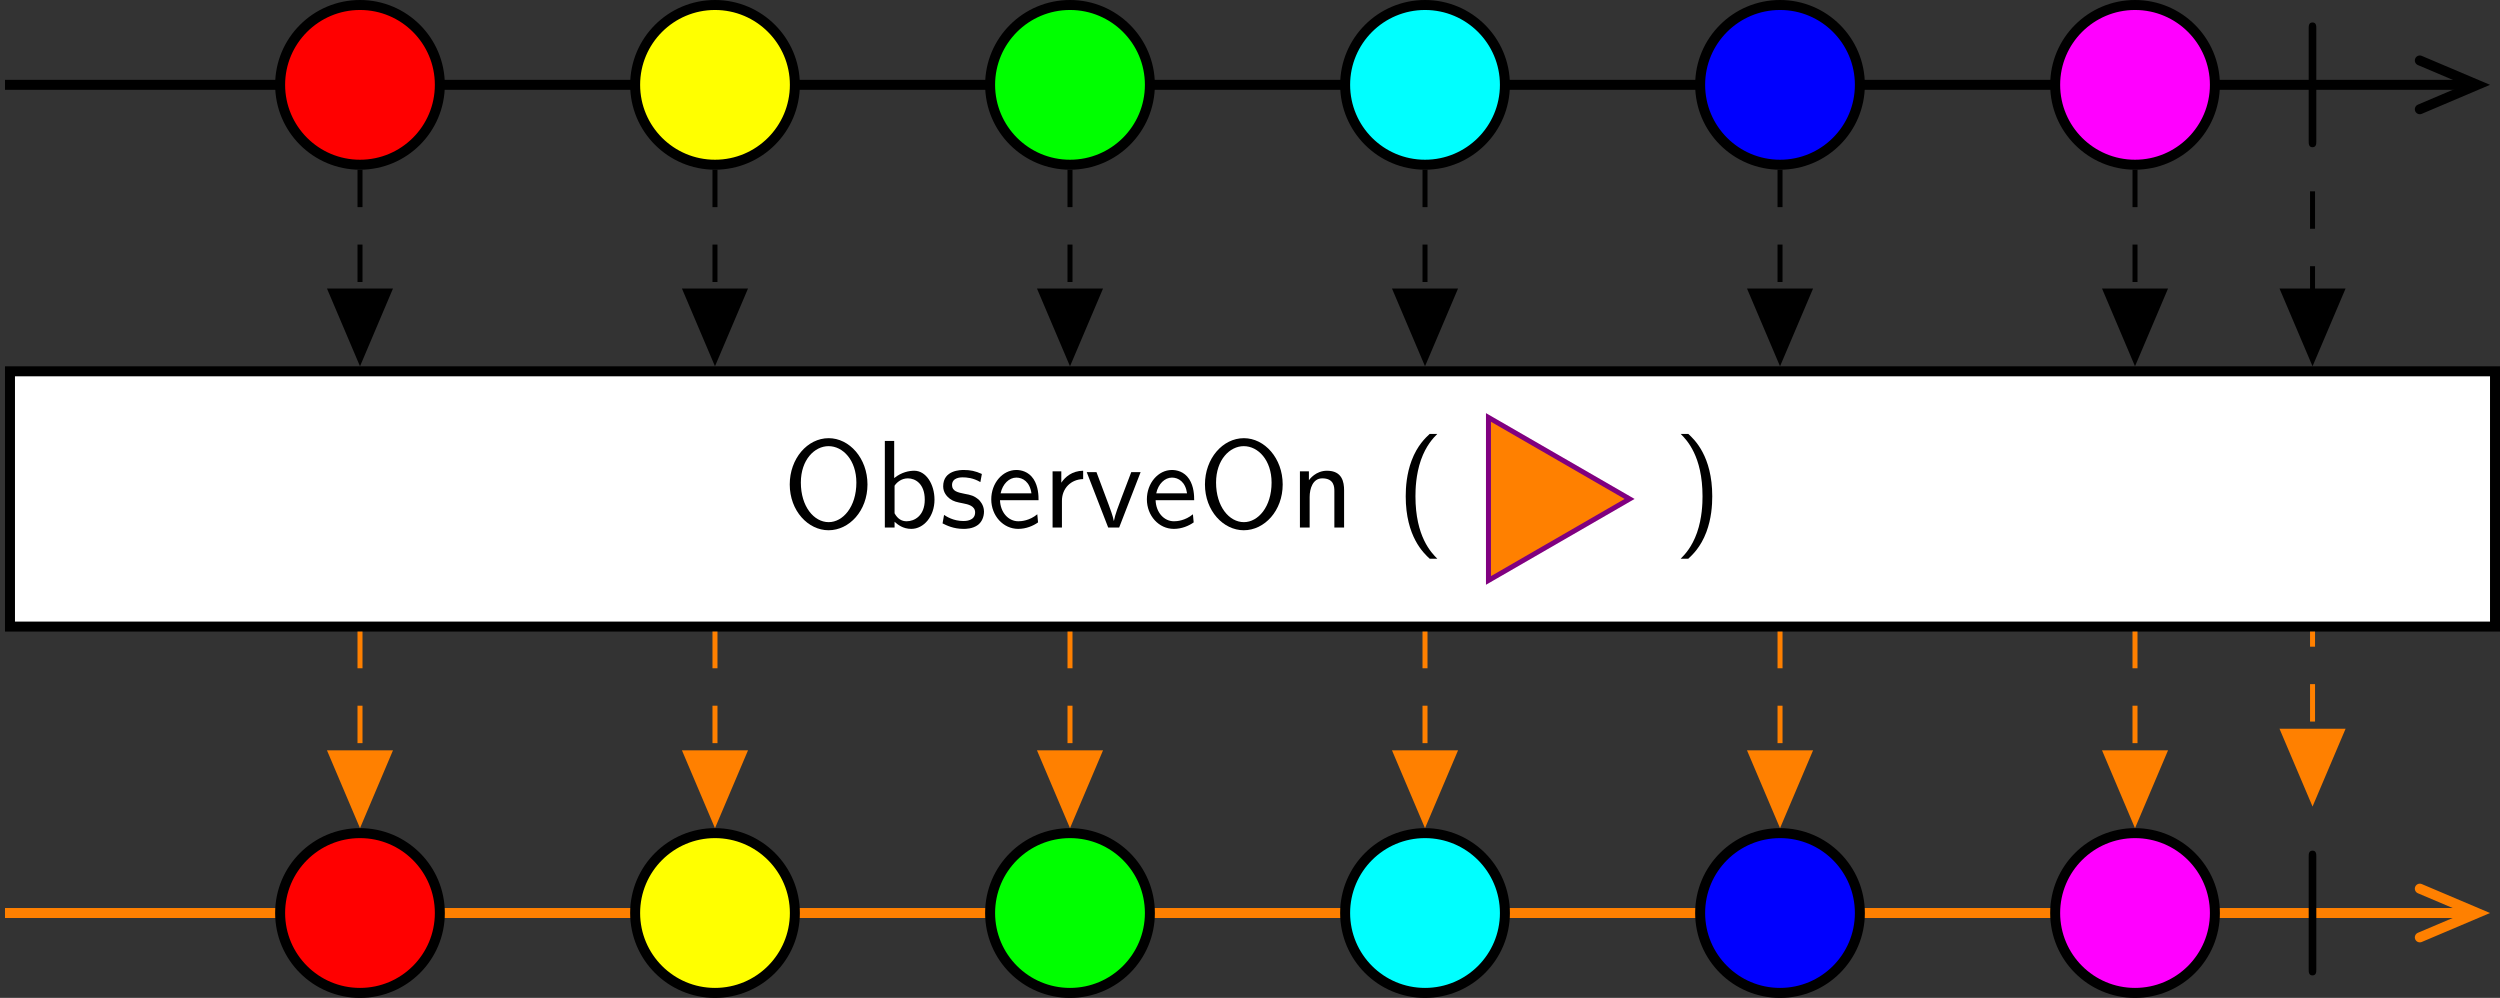 <?xml version='1.0' encoding='UTF-8'?>
<!-- This file was generated by dvisvgm 2.11.1 -->
<svg version='1.1' xmlns='http://www.w3.org/2000/svg' xmlns:xlink='http://www.w3.org/1999/xlink' width='425.193pt' height='169.718pt' viewBox='-146.288 -143.035 425.193 169.718'>
<rect x="-146.288" y="-143.035" width="425.193" height="169.718" fill="#333333" stroke="none"/>
<style>
    @media (prefers-color-scheme: dark) {
    path[stroke="#000"] {stroke: #eee !important;}
    path[fill="#000"] {fill: #eee !important;}
    path[fill="#fff"] {fill: #212529 !important;}
    g[id="text"] path, g[id="arrowheads"], path[id="g0-106"] {fill: #eee !important;}}
</style>
<defs>
<path id='g0-106' d='M1.893-7.024C1.893-7.173 1.893-7.472 1.594-7.472C1.285-7.472 1.285-7.183 1.285-7.024V2.042C1.285 2.192 1.285 2.491 1.584 2.491C1.893 2.491 1.893 2.202 1.893 2.042V-7.024Z'/>
<g id="text">
<path id='g1-40' d='M2.7-7.472C2.381-7.173 1.714-6.565 1.255-5.34C.857-4.274 .787-3.218 .787-2.491C.787 .727 2.222 2.052 2.7 2.491H3.308C2.829 2.012 1.564 .727 1.564-2.491C1.564-3.049 1.594-4.214 2.002-5.39C2.411-6.545 2.979-7.143 3.308-7.472H2.7Z'/>
<path id='g1-41' d='M1.166 2.491C1.484 2.192 2.152 1.584 2.61 .359C3.009-.707 3.078-1.763 3.078-2.491C3.078-5.709 1.644-7.034 1.166-7.472H.558C1.036-6.994 2.301-5.709 2.301-2.491C2.301-1.933 2.271-.767 1.863 .408C1.455 1.564 .887 2.162 .558 2.491H1.166Z'/>
<path id='g1-79' d='M6.765-3.437C6.765-5.529 5.32-7.133 3.666-7.133C1.973-7.133 .558-5.509 .558-3.437C.558-1.325 2.032 .219 3.656 .219C5.32 .219 6.765-1.345 6.765-3.437ZM3.666-.428C2.491-.428 1.445-1.674 1.445-3.587C1.445-5.41 2.54-6.496 3.656-6.496C4.812-6.496 5.878-5.37 5.878-3.587C5.878-1.644 4.802-.428 3.666-.428Z'/>
<path id='g1-98' d='M1.564-6.914H.817V0H1.594V-.458C1.833-.239 2.262 .11 2.929 .11C3.925 .11 4.782-.887 4.782-2.222C4.782-3.457 4.105-4.533 3.168-4.533C2.78-4.533 2.162-4.433 1.564-3.945V-6.914ZM1.594-3.337C1.753-3.577 2.112-3.925 2.66-3.925C3.248-3.925 4.005-3.497 4.005-2.222C4.005-.927 3.168-.498 2.56-.498C2.172-.498 1.843-.677 1.594-1.136V-3.337Z'/>
<path id='g1-101' d='M4.125-2.182C4.125-2.521 4.115-3.268 3.726-3.866C3.318-4.483 2.71-4.593 2.351-4.593C1.245-4.593 .349-3.537 .349-2.252C.349-.936 1.305 .11 2.501 .11C3.128 .11 3.696-.13 4.085-.408L4.025-1.056C3.397-.538 2.74-.498 2.511-.498C1.714-.498 1.076-1.205 1.046-2.182H4.125ZM1.096-2.73C1.255-3.487 1.783-3.985 2.351-3.985C2.869-3.985 3.427-3.646 3.557-2.73H1.096Z'/>
<path id='g1-110' d='M4.334-2.969C4.334-3.626 4.184-4.533 2.969-4.533C2.072-4.533 1.584-3.856 1.524-3.776V-4.483H.807V0H1.584V-2.441C1.584-3.098 1.833-3.925 2.59-3.925C3.547-3.925 3.557-3.218 3.557-2.899V0H4.334V-2.969Z'/>
<path id='g1-114' d='M1.564-2.132C1.564-3.128 2.281-3.846 3.258-3.866V-4.533C2.371-4.523 1.823-4.035 1.514-3.577V-4.483H.817V0H1.564V-2.132Z'/>
<path id='g1-115' d='M3.417-4.274C2.899-4.513 2.491-4.593 1.983-4.593C1.733-4.593 .329-4.593 .329-3.288C.329-2.8 .618-2.481 .867-2.291C1.176-2.072 1.395-2.032 1.943-1.923C2.301-1.853 2.879-1.733 2.879-1.205C2.879-.518 2.092-.518 1.943-.518C1.136-.518 .578-.887 .399-1.006L.279-.329C.598-.169 1.146 .11 1.953 .11C2.132 .11 2.68 .11 3.108-.209C3.417-.448 3.587-.847 3.587-1.275C3.587-1.823 3.218-2.162 3.198-2.192C2.809-2.54 2.54-2.6 2.042-2.69C1.494-2.8 1.036-2.899 1.036-3.387C1.036-4.005 1.753-4.005 1.883-4.005C2.202-4.005 2.73-3.965 3.298-3.626L3.417-4.274Z'/>
<path id='g1-118' d='M4.443-4.423H3.696L2.909-2.351C2.7-1.803 2.391-.996 2.311-.528H2.301C2.242-.887 1.983-1.574 1.883-1.843L.917-4.423H.139L1.853 0H2.73L4.443-4.423Z'/>
</g>
</defs>
<g id='page1' transform='matrix(2.13 0 0 2.13 0 0)'>
<path d='M-68.281-60.379H128.875' stroke='#000' fill='none' stroke-width='.797'/>
<path d='M124.539-62.324L129.125-60.379L124.539-58.43' stroke='#000' fill='none' stroke-width='.797' stroke-linecap='round'/>
<path d='M-33.559-60.379C-33.559-63.898-36.414-66.754-39.934-66.754C-43.457-66.754-46.312-63.898-46.312-60.379C-46.312-56.856-43.457-54-39.934-54C-36.414-54-33.559-56.856-33.559-60.379Z' fill='#f00'/>
<path d='M-33.559-60.379C-33.559-63.898-36.414-66.754-39.934-66.754C-43.457-66.754-46.312-63.898-46.312-60.379C-46.312-56.856-43.457-54-39.934-54C-36.414-54-33.559-56.856-33.559-60.379Z' stroke='#000' fill='none' stroke-width='.797' stroke-miterlimit='10'/>
<path d='M-5.211-60.379C-5.211-63.898-8.066-66.754-11.59-66.754C-15.109-66.754-17.965-63.898-17.965-60.379C-17.965-56.856-15.109-54-11.59-54C-8.066-54-5.211-56.856-5.211-60.379Z' fill='#ff0'/>
<path d='M-5.211-60.379C-5.211-63.898-8.066-66.754-11.59-66.754C-15.109-66.754-17.965-63.898-17.965-60.379C-17.965-56.856-15.109-54-11.59-54C-8.066-54-5.211-56.856-5.211-60.379Z' stroke='#000' fill='none' stroke-width='.797' stroke-miterlimit='10'/>
<path d='M23.137-60.379C23.137-63.898 20.281-66.754 16.758-66.754C13.234-66.754 10.379-63.898 10.379-60.379C10.379-56.856 13.234-54 16.758-54C20.281-54 23.137-56.856 23.137-60.379Z' fill='#0f0'/>
<path d='M23.137-60.379C23.137-63.898 20.281-66.754 16.758-66.754C13.234-66.754 10.379-63.898 10.379-60.379C10.379-56.856 13.234-54 16.758-54C20.281-54 23.137-56.856 23.137-60.379Z' stroke='#000' fill='none' stroke-width='.797' stroke-miterlimit='10'/>
<path d='M51.485-60.379C51.485-63.898 48.629-66.754 45.106-66.754C41.582-66.754 38.727-63.898 38.727-60.379C38.727-56.856 41.582-54 45.106-54C48.629-54 51.485-56.856 51.485-60.379Z' fill='#0ff'/>
<path d='M51.485-60.379C51.485-63.898 48.629-66.754 45.106-66.754C41.582-66.754 38.727-63.898 38.727-60.379C38.727-56.856 41.582-54 45.106-54C48.629-54 51.485-56.856 51.485-60.379Z' stroke='#000' fill='none' stroke-width='.797' stroke-miterlimit='10'/>
<path d='M79.828-60.379C79.828-63.898 76.973-66.754 73.453-66.754C69.93-66.754 67.074-63.898 67.074-60.379C67.074-56.856 69.93-54 73.453-54C76.973-54 79.828-56.856 79.828-60.379Z' fill='#00f'/>
<path d='M79.828-60.379C79.828-63.898 76.973-66.754 73.453-66.754C69.93-66.754 67.074-63.898 67.074-60.379C67.074-56.856 69.93-54 73.453-54C76.973-54 79.828-56.856 79.828-60.379Z' stroke='#000' fill='none' stroke-width='.797' stroke-miterlimit='10'/>
<path d='M108.176-60.379C108.176-63.898 105.321-66.754 101.797-66.754C98.278-66.754 95.422-63.898 95.422-60.379C95.422-56.856 98.278-54 101.797-54C105.321-54 108.176-56.856 108.176-60.379Z' fill='#f0f'/>
<path d='M108.176-60.379C108.176-63.898 105.321-66.754 101.797-66.754C98.278-66.754 95.422-63.898 95.422-60.379C95.422-56.856 98.278-54 101.797-54C105.321-54 108.176-56.856 108.176-60.379Z' stroke='#000' fill='none' stroke-width='.797' stroke-miterlimit='10'/>
<g transform='matrix(1 0 0 1 82.852 35.555)'>
<use x='31.529' y='-93.442' xlink:href='#g0-106'/>
</g>
<path d='M-67.883-17.121H130.543V-37.504H-67.883Z' fill='#fff'/>
<path d='M-67.883-17.121H130.543V-37.504H-67.883Z' stroke='#000' fill='none' stroke-width='.797' stroke-miterlimit='10'/>
<g transform='matrix(1 0 0 1 -37.707 35.346)'>
<use x='31.529' y='-60.378' xlink:href='#g1-79'/>
<use x='38.863' y='-60.378' xlink:href='#g1-98'/>
<use x='44.01' y='-60.378' xlink:href='#g1-115'/>
<use x='47.829' y='-60.378' xlink:href='#g1-101'/>
<use x='52.257' y='-60.378' xlink:href='#g1-114'/>
<use x='55.661' y='-60.378' xlink:href='#g1-118'/>
<use x='60.255' y='-60.378' xlink:href='#g1-101'/>
<use x='64.683' y='-60.378' xlink:href='#g1-79'/>
<use x='72.017' y='-60.378' xlink:href='#g1-110'/>
<use x='80.485' y='-60.378' xlink:href='#g1-40'/>
</g>
<path d='M61.441-27.313L50.172-33.82V-20.805Z' fill='#ff8000'/>
<path d='M61.441-27.313L50.172-33.82V-20.805Z' stroke='#800080' fill='none' stroke-width='.399' stroke-miterlimit='10'/>
<g transform='matrix(1 0 0 1 -37.707 35.346)'>
<use x='102.67' y='-60.378' xlink:href='#g1-41'/>
</g>
<path d='M-68.281 5.75H128.875' stroke='#ff8000' fill='none' stroke-width='.797' stroke-miterlimit='10'/>
<path d='M124.539 3.805L129.125 5.75L124.539 7.695' stroke='#ff8000' fill='none' stroke-width='.797' stroke-miterlimit='10' stroke-linecap='round'/>
<path d='M-33.559 5.75C-33.559 2.227-36.414-.629-39.934-.629C-43.457-.629-46.312 2.227-46.312 5.75C-46.312 9.273-43.457 12.129-39.934 12.129C-36.414 12.129-33.559 9.273-33.559 5.75Z' fill='#f00'/>
<path d='M-33.559 5.75C-33.559 2.227-36.414-.629-39.934-.629C-43.457-.629-46.312 2.227-46.312 5.75C-46.312 9.273-43.457 12.129-39.934 12.129C-36.414 12.129-33.559 9.273-33.559 5.75Z' stroke='#000' fill='none' stroke-width='.797' stroke-miterlimit='10'/>
<path d='M-5.211 5.75C-5.211 2.227-8.066-.629-11.59-.629C-15.109-.629-17.965 2.227-17.965 5.75C-17.965 9.273-15.109 12.129-11.59 12.129C-8.066 12.129-5.211 9.273-5.211 5.75Z' fill='#ff0'/>
<path d='M-5.211 5.75C-5.211 2.227-8.066-.629-11.59-.629C-15.109-.629-17.965 2.227-17.965 5.75C-17.965 9.273-15.109 12.129-11.59 12.129C-8.066 12.129-5.211 9.273-5.211 5.75Z' stroke='#000' fill='none' stroke-width='.797' stroke-miterlimit='10'/>
<path d='M23.137 5.75C23.137 2.227 20.281-.629 16.758-.629C13.234-.629 10.379 2.227 10.379 5.75C10.379 9.273 13.234 12.129 16.758 12.129C20.281 12.129 23.137 9.273 23.137 5.75Z' fill='#0f0'/>
<path d='M23.137 5.75C23.137 2.227 20.281-.629 16.758-.629C13.234-.629 10.379 2.227 10.379 5.75C10.379 9.273 13.234 12.129 16.758 12.129C20.281 12.129 23.137 9.273 23.137 5.75Z' stroke='#000' fill='none' stroke-width='.797' stroke-miterlimit='10'/>
<path d='M51.485 5.75C51.485 2.227 48.629-.629 45.106-.629C41.582-.629 38.727 2.227 38.727 5.75C38.727 9.273 41.582 12.129 45.106 12.129C48.629 12.129 51.485 9.273 51.485 5.75Z' fill='#0ff'/>
<path d='M51.485 5.75C51.485 2.227 48.629-.629 45.106-.629C41.582-.629 38.727 2.227 38.727 5.75C38.727 9.273 41.582 12.129 45.106 12.129C48.629 12.129 51.485 9.273 51.485 5.75Z' stroke='#000' fill='none' stroke-width='.797' stroke-miterlimit='10'/>
<path d='M79.828 5.75C79.828 2.227 76.973-.629 73.453-.629C69.93-.629 67.074 2.227 67.074 5.75C67.074 9.273 69.93 12.129 73.453 12.129C76.973 12.129 79.828 9.273 79.828 5.75Z' fill='#00f'/>
<path d='M79.828 5.75C79.828 2.227 76.973-.629 73.453-.629C69.93-.629 67.074 2.227 67.074 5.75C67.074 9.273 69.93 12.129 73.453 12.129C76.973 12.129 79.828 9.273 79.828 5.75Z' stroke='#000' fill='none' stroke-width='.797' stroke-miterlimit='10'/>
<path d='M108.176 5.75C108.176 2.227 105.321-.629 101.797-.629C98.278-.629 95.422 2.227 95.422 5.75C95.422 9.273 98.278 12.129 101.797 12.129C105.321 12.129 108.176 9.273 108.176 5.75Z' fill='#f0f'/>
<path d='M108.176 5.75C108.176 2.227 105.321-.629 101.797-.629C98.278-.629 95.422 2.227 95.422 5.75C95.422 9.273 98.278 12.129 101.797 12.129C105.321 12.129 108.176 9.273 108.176 5.75Z' stroke='#000' fill='none' stroke-width='.797' stroke-miterlimit='10'/>
<g transform='matrix(1 0 0 1 82.852 35.555)'>
<use x='31.529' y='-27.314' xlink:href='#g0-106'/>
</g>
<g id="arrowheads">
<path d='M-39.934-53.602V-38.711' stroke='#000' fill='none' stroke-width='.399' stroke-miterlimit='10' stroke-dasharray='2.989 2.989'/>
<path d='M-37.602-43.914L-39.934-38.414L-42.27-43.914Z'/>
<path d='M-37.602-43.914L-39.934-38.414L-42.27-43.914Z' stroke='#000' fill='none' stroke-width='.399' stroke-miterlimit='10'/>
<path d='M-11.59-53.602V-38.711' stroke='#000' fill='none' stroke-width='.399' stroke-miterlimit='10' stroke-dasharray='2.989 2.989'/>
<path d='M-9.254-43.914L-11.59-38.414L-13.926-43.914Z'/>
<path d='M-9.254-43.914L-11.59-38.414L-13.926-43.914Z' stroke='#000' fill='none' stroke-width='.399' stroke-miterlimit='10'/>
<path d='M16.758-53.602V-38.711' stroke='#000' fill='none' stroke-width='.399' stroke-miterlimit='10' stroke-dasharray='2.989 2.989'/>
<path d='M19.094-43.914L16.758-38.414L14.422-43.914Z'/>
<path d='M19.094-43.914L16.758-38.414L14.422-43.914Z' stroke='#000' fill='none' stroke-width='.399' stroke-miterlimit='10'/>
<path d='M45.105-53.602V-38.711' stroke='#000' fill='none' stroke-width='.399' stroke-miterlimit='10' stroke-dasharray='2.989 2.989'/>
<path d='M47.441-43.914L45.105-38.414L42.77-43.914Z'/>
<path d='M47.441-43.914L45.105-38.414L42.77-43.914Z' stroke='#000' fill='none' stroke-width='.399' stroke-miterlimit='10'/>
<path d='M73.453-53.602V-38.711' stroke='#000' fill='none' stroke-width='.399' stroke-miterlimit='10' stroke-dasharray='2.989 2.989'/>
<path d='M75.789-43.914L73.453-38.414L71.117-43.914Z'/>
<path d='M75.789-43.914L73.453-38.414L71.117-43.914Z' stroke='#000' fill='none' stroke-width='.399' stroke-miterlimit='10'/>
<path d='M101.797-53.602V-38.711' stroke='#000' fill='none' stroke-width='.399' stroke-miterlimit='10' stroke-dasharray='2.989 2.989'/>
<path d='M104.133-43.914L101.797-38.414L99.465-43.914Z'/>
<path d='M104.133-43.914L101.797-38.414L99.465-43.914Z' stroke='#000' fill='none' stroke-width='.399' stroke-miterlimit='10'/>
<path d='M115.973-51.875V-38.711' stroke='#000' fill='none' stroke-width='.399' stroke-miterlimit='10' stroke-dasharray='2.989 2.989'/>
<path d='M118.309-43.914L115.973-38.414L113.637-43.914Z'/>
<path d='M118.309-43.914L115.973-38.414L113.637-43.914Z' stroke='#000' fill='none' stroke-width='.399' stroke-miterlimit='10'/>
<path d='M-39.934-1.836V-16.723' stroke='#ff8000' fill='none' stroke-width='.399' stroke-miterlimit='10' stroke-dasharray='2.989 2.989'/>
<path d='M-37.602-7.039L-39.934-1.535L-42.27-7.039Z' fill='#ff8000'/>
<path d='M-37.602-7.039L-39.934-1.535L-42.27-7.039Z' stroke='#ff8000' fill='none' stroke-width='.399' stroke-miterlimit='10'/>
<path d='M-11.59-1.836V-16.723' stroke='#ff8000' fill='none' stroke-width='.399' stroke-miterlimit='10' stroke-dasharray='2.989 2.989'/>
<path d='M-9.254-7.039L-11.59-1.535L-13.926-7.039Z' fill='#ff8000'/>
<path d='M-9.254-7.039L-11.59-1.535L-13.926-7.039Z' stroke='#ff8000' fill='none' stroke-width='.399' stroke-miterlimit='10'/>
<path d='M16.758-1.836V-16.723' stroke='#ff8000' fill='none' stroke-width='.399' stroke-miterlimit='10' stroke-dasharray='2.989 2.989'/>
<path d='M19.094-7.039L16.758-1.535L14.422-7.039Z' fill='#ff8000'/>
<path d='M19.094-7.039L16.758-1.535L14.422-7.039Z' stroke='#ff8000' fill='none' stroke-width='.399' stroke-miterlimit='10'/>
<path d='M45.105-1.836V-16.723' stroke='#ff8000' fill='none' stroke-width='.399' stroke-miterlimit='10' stroke-dasharray='2.989 2.989'/>
<path d='M47.441-7.039L45.105-1.535L42.77-7.039Z' fill='#ff8000'/>
<path d='M47.441-7.039L45.105-1.535L42.77-7.039Z' stroke='#ff8000' fill='none' stroke-width='.399' stroke-miterlimit='10'/>
<path d='M73.453-1.836V-16.723' stroke='#ff8000' fill='none' stroke-width='.399' stroke-miterlimit='10' stroke-dasharray='2.989 2.989'/>
<path d='M75.789-7.039L73.453-1.535L71.117-7.039Z' fill='#ff8000'/>
<path d='M75.789-7.039L73.453-1.535L71.117-7.039Z' stroke='#ff8000' fill='none' stroke-width='.399' stroke-miterlimit='10'/>
<path d='M101.797-1.836V-16.723' stroke='#ff8000' fill='none' stroke-width='.399' stroke-miterlimit='10' stroke-dasharray='2.989 2.989'/>
<path d='M104.133-7.039L101.797-1.535L99.465-7.039Z' fill='#ff8000'/>
<path d='M104.133-7.039L101.797-1.535L99.465-7.039Z' stroke='#ff8000' fill='none' stroke-width='.399' stroke-miterlimit='10'/>
<path d='M115.973-3.559V-16.723' stroke='#ff8000' fill='none' stroke-width='.399' stroke-miterlimit='10' stroke-dasharray='2.989 2.989'/>
<path d='M118.309-8.762L115.973-3.262L113.637-8.762Z' fill='#ff8000'/>
<path d='M118.309-8.762L115.973-3.262L113.637-8.762Z' stroke='#ff8000' fill='none' stroke-width='.399' stroke-miterlimit='10'/>
</g>
</g>
</svg>